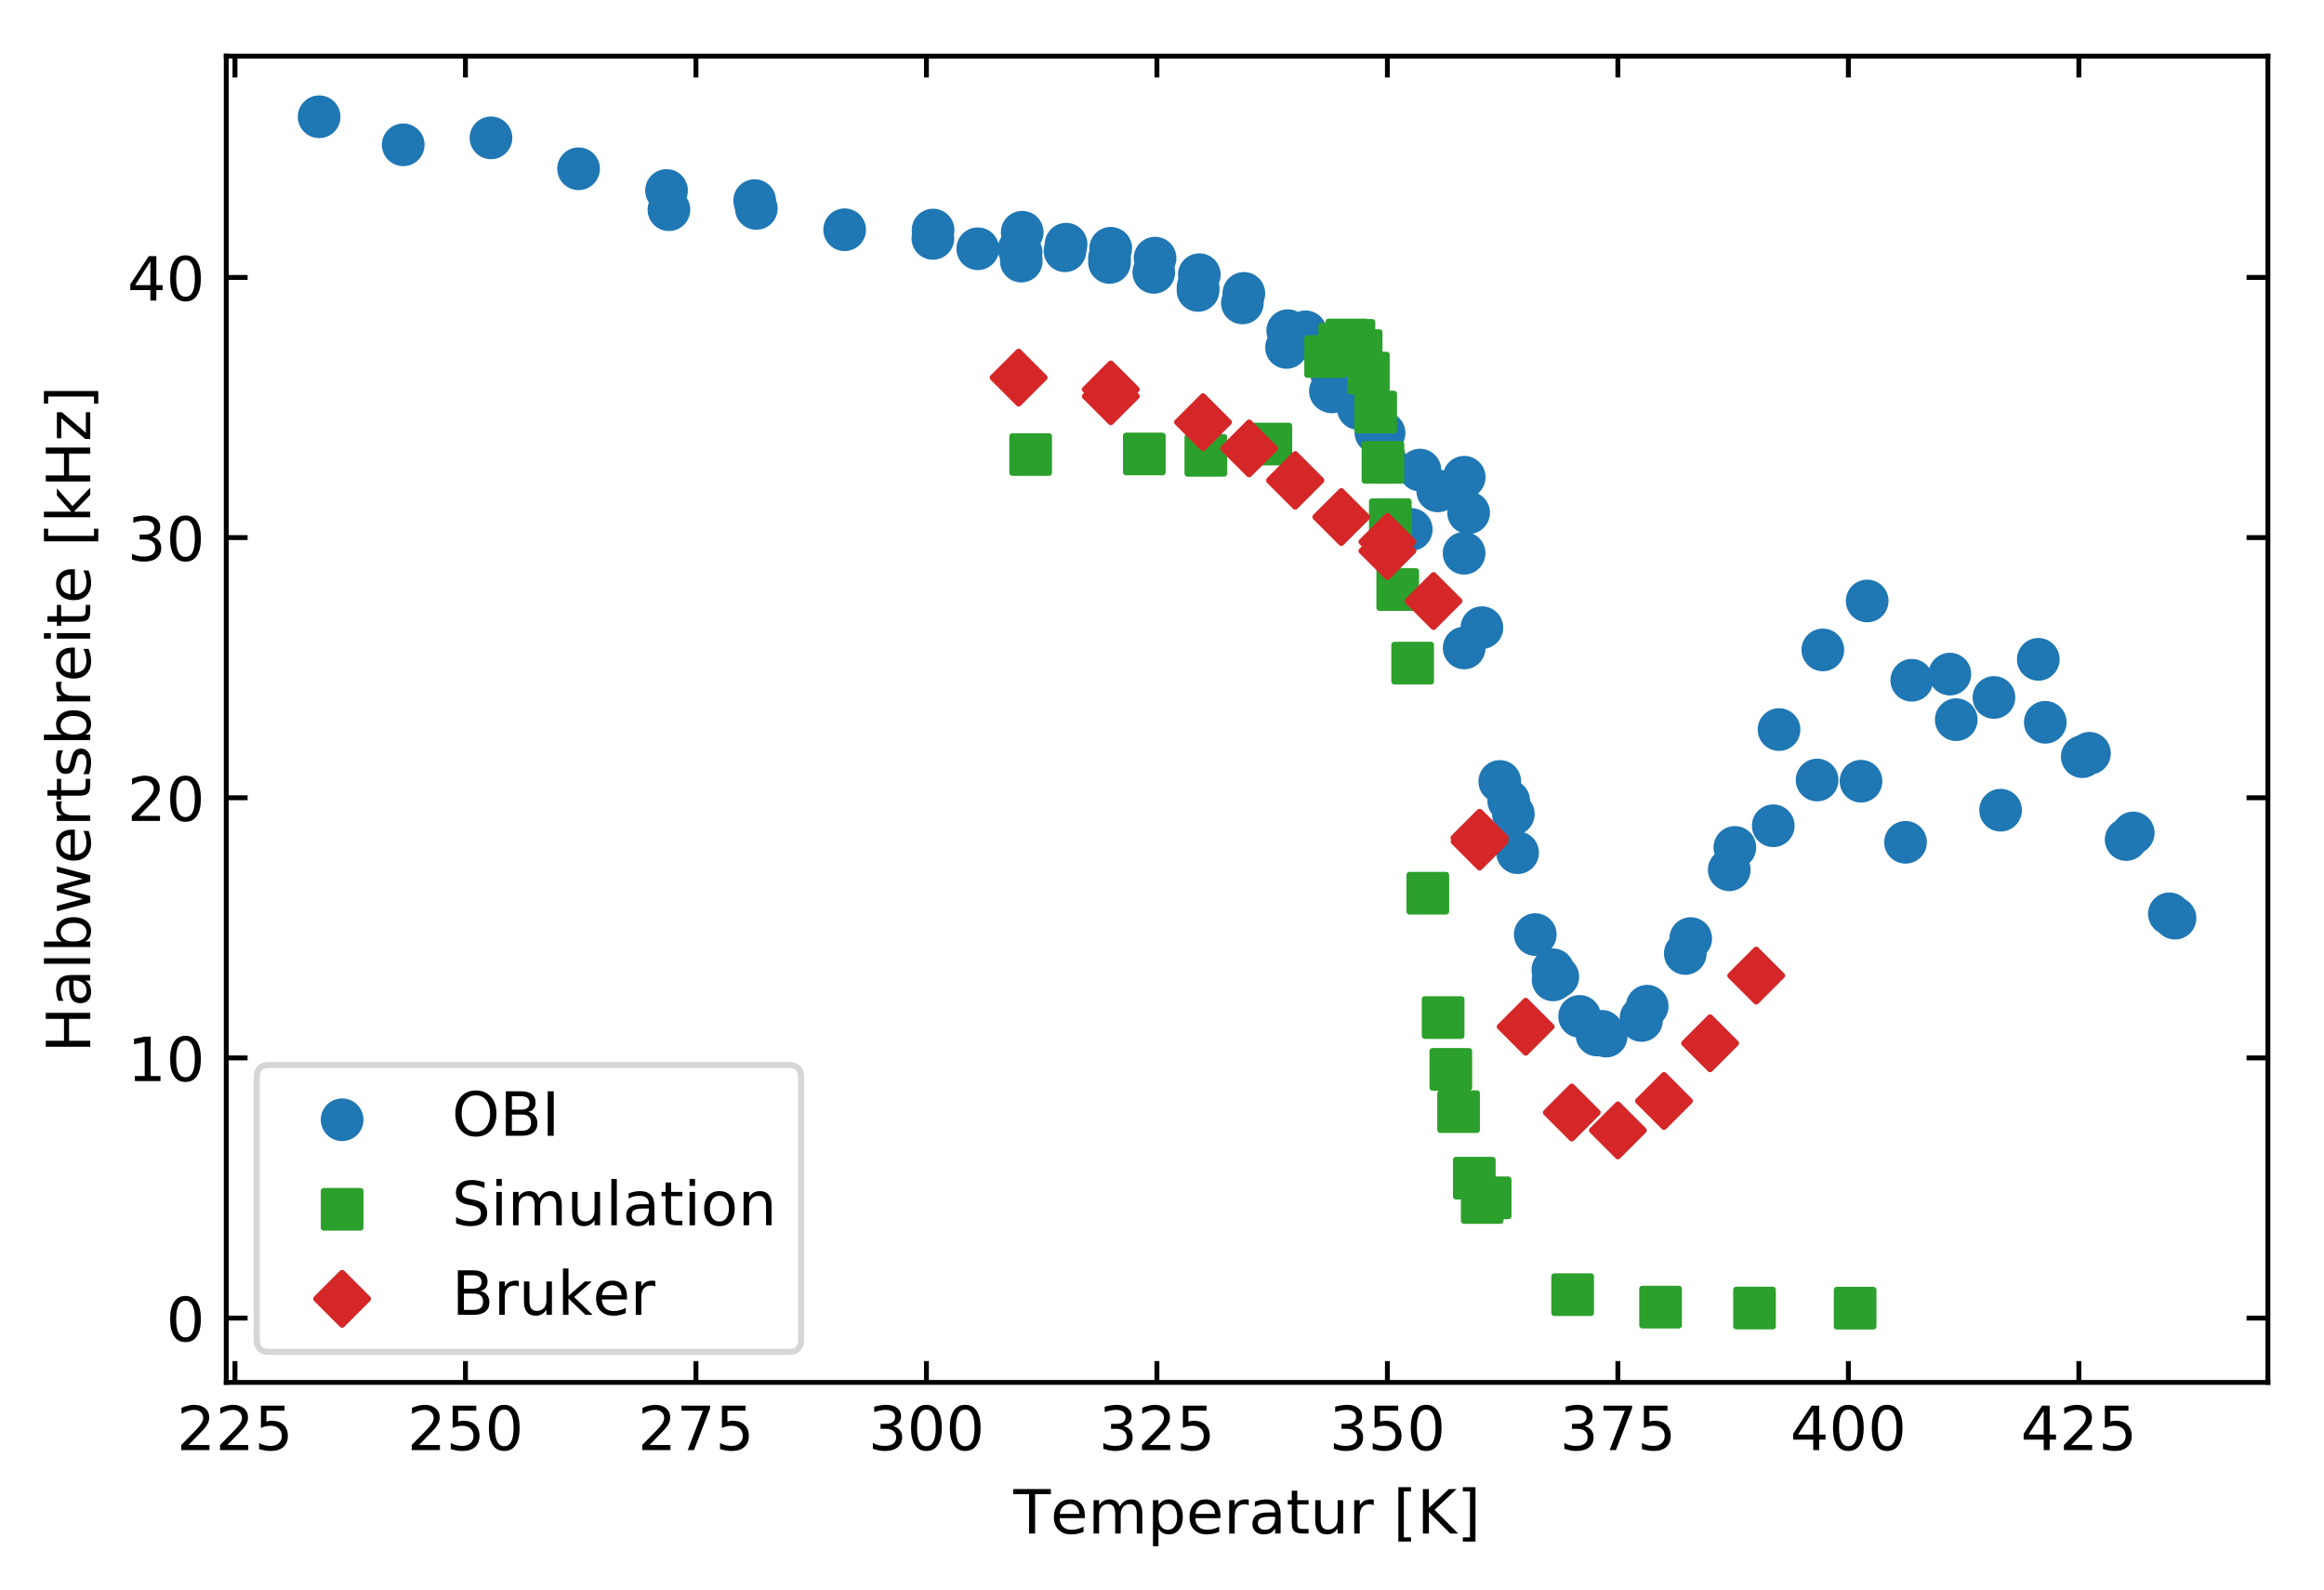 <?xml version="1.0" encoding="utf-8" standalone="no"?>
<!DOCTYPE svg PUBLIC "-//W3C//DTD SVG 1.1//EN"
  "http://www.w3.org/Graphics/SVG/1.1/DTD/svg11.dtd">
<!-- Created with matplotlib (http://matplotlib.org/) -->
<svg height="260.696pt" version="1.1" viewBox="0 0 381.103 260.696" width="381.103pt" xmlns="http://www.w3.org/2000/svg" xmlns:xlink="http://www.w3.org/1999/xlink">
 <defs>
  <style type="text/css">
*{stroke-linecap:butt;stroke-linejoin:round;}
  </style>
 </defs>
 <g id="figure_1">
  <g id="patch_1">
   <path d="M 0 260.696 
L 381.103 260.696 
L 381.103 0 
L 0 0 
z
" style="fill:#ffffff;"/>
  </g>
  <g id="axes_1">
   <g id="patch_2">
    <path d="M 37.103 226.64 
L 371.903 226.64 
L 371.903 9.2 
L 37.103 9.2 
z
" style="fill:#ffffff;"/>
   </g>
   <g id="PathCollection_1">
    <defs>
     <path d="M 0 3 
C 0.796 3 1.559 2.684 2.121 2.121 
C 2.684 1.559 3 0.796 3 0 
C 3 -0.796 2.684 -1.559 2.121 -2.121 
C 1.559 -2.684 0.796 -3 0 -3 
C -0.796 -3 -1.559 -2.684 -2.121 -2.121 
C -2.684 -1.559 -3 -0.796 -3 0 
C -3 0.796 -2.684 1.559 -2.121 2.121 
C -1.559 2.684 -0.796 3 0 3 
z
" id="mdda96f1c64" style="stroke:#1f77b4;"/>
    </defs>
    <g clip-path="url(#p648e0e9552)">
     <use style="fill:#1f77b4;stroke:#1f77b4;" x="123.755" xlink:href="#mdda96f1c64" y="32.885"/>
     <use style="fill:#1f77b4;stroke:#1f77b4;" x="94.878" xlink:href="#mdda96f1c64" y="27.668"/>
     <use style="fill:#1f77b4;stroke:#1f77b4;" x="80.516" xlink:href="#mdda96f1c64" y="22.603"/>
     <use style="fill:#1f77b4;stroke:#1f77b4;" x="66.123" xlink:href="#mdda96f1c64" y="23.742"/>
     <use style="fill:#1f77b4;stroke:#1f77b4;" x="52.335" xlink:href="#mdda96f1c64" y="19.142"/>
     <use style="fill:#1f77b4;stroke:#1f77b4;" x="109.302" xlink:href="#mdda96f1c64" y="31.229"/>
     <use style="fill:#1f77b4;stroke:#1f77b4;" x="153.009" xlink:href="#mdda96f1c64" y="37.715"/>
     <use style="fill:#1f77b4;stroke:#1f77b4;" x="167.115" xlink:href="#mdda96f1c64" y="40.824"/>
     <use style="fill:#1f77b4;stroke:#1f77b4;" x="356.671" xlink:href="#mdda96f1c64" y="150.531"/>
     <use style="fill:#1f77b4;stroke:#1f77b4;" x="284.495" xlink:href="#mdda96f1c64" y="138.934"/>
     <use style="fill:#1f77b4;stroke:#1f77b4;" x="349.823" xlink:href="#mdda96f1c64" y="136.559"/>
     <use style="fill:#1f77b4;stroke:#1f77b4;" x="255.453" xlink:href="#mdda96f1c64" y="160.138"/>
     <use style="fill:#1f77b4;stroke:#1f77b4;" x="240.833" xlink:href="#mdda96f1c64" y="84.062"/>
     <use style="fill:#1f77b4;stroke:#1f77b4;" x="277.254" xlink:href="#mdda96f1c64" y="153.878"/>
     <use style="fill:#1f77b4;stroke:#1f77b4;" x="248.166" xlink:href="#mdda96f1c64" y="133.453"/>
     <use style="fill:#1f77b4;stroke:#1f77b4;" x="291.737" xlink:href="#mdda96f1c64" y="119.612"/>
     <use style="fill:#1f77b4;stroke:#1f77b4;" x="342.641" xlink:href="#mdda96f1c64" y="123.5"/>
     <use style="fill:#1f77b4;stroke:#1f77b4;" x="313.508" xlink:href="#mdda96f1c64" y="111.528"/>
     <use style="fill:#1f77b4;stroke:#1f77b4;" x="298.919" xlink:href="#mdda96f1c64" y="106.551"/>
     <use style="fill:#1f77b4;stroke:#1f77b4;" x="262.694" xlink:href="#mdda96f1c64" y="169.078"/>
     <use style="fill:#1f77b4;stroke:#1f77b4;" x="328.067" xlink:href="#mdda96f1c64" y="132.829"/>
     <use style="fill:#1f77b4;stroke:#1f77b4;" x="270.118" xlink:href="#mdda96f1c64" y="164.965"/>
     <use style="fill:#1f77b4;stroke:#1f77b4;" x="335.4" xlink:href="#mdda96f1c64" y="118.42"/>
     <use style="fill:#1f77b4;stroke:#1f77b4;" x="320.795" xlink:href="#mdda96f1c64" y="117.993"/>
     <use style="fill:#1f77b4;stroke:#1f77b4;" x="306.191" xlink:href="#mdda96f1c64" y="98.527"/>
     <use style="fill:#1f77b4;stroke:#1f77b4;" x="269.105" xlink:href="#mdda96f1c64" y="166.875"/>
     <use style="fill:#1f77b4;stroke:#1f77b4;" x="247.41" xlink:href="#mdda96f1c64" y="131.293"/>
     <use style="fill:#1f77b4;stroke:#1f77b4;" x="297.981" xlink:href="#mdda96f1c64" y="127.883"/>
     <use style="fill:#1f77b4;stroke:#1f77b4;" x="355.749" xlink:href="#mdda96f1c64" y="149.816"/>
     <use style="fill:#1f77b4;stroke:#1f77b4;" x="348.659" xlink:href="#mdda96f1c64" y="137.644"/>
     <use style="fill:#1f77b4;stroke:#1f77b4;" x="319.752" xlink:href="#mdda96f1c64" y="110.516"/>
     <use style="fill:#1f77b4;stroke:#1f77b4;" x="312.48" xlink:href="#mdda96f1c64" y="138.093"/>
     <use style="fill:#1f77b4;stroke:#1f77b4;" x="240.107" xlink:href="#mdda96f1c64" y="106.228"/>
     <use style="fill:#1f77b4;stroke:#1f77b4;" x="283.573" xlink:href="#mdda96f1c64" y="142.6"/>
     <use style="fill:#1f77b4;stroke:#1f77b4;" x="334.251" xlink:href="#mdda96f1c64" y="108.096"/>
     <use style="fill:#1f77b4;stroke:#1f77b4;" x="326.979" xlink:href="#mdda96f1c64" y="114.345"/>
     <use style="fill:#1f77b4;stroke:#1f77b4;" x="254.651" xlink:href="#mdda96f1c64" y="158.986"/>
     <use style="fill:#1f77b4;stroke:#1f77b4;" x="305.178" xlink:href="#mdda96f1c64" y="128.078"/>
     <use style="fill:#1f77b4;stroke:#1f77b4;" x="261.878" xlink:href="#mdda96f1c64" y="169.688"/>
     <use style="fill:#1f77b4;stroke:#1f77b4;" x="276.362" xlink:href="#mdda96f1c64" y="156.318"/>
     <use style="fill:#1f77b4;stroke:#1f77b4;" x="290.785" xlink:href="#mdda96f1c64" y="135.381"/>
     <use style="fill:#1f77b4;stroke:#1f77b4;" x="240.107" xlink:href="#mdda96f1c64" y="78.243"/>
     <use style="fill:#1f77b4;stroke:#1f77b4;" x="341.462" xlink:href="#mdda96f1c64" y="124.055"/>
     <use style="fill:#1f77b4;stroke:#1f77b4;" x="174.825" xlink:href="#mdda96f1c64" y="40.035"/>
     <use style="fill:#1f77b4;stroke:#1f77b4;" x="182.143" xlink:href="#mdda96f1c64" y="40.704"/>
     <use style="fill:#1f77b4;stroke:#1f77b4;" x="167.629" xlink:href="#mdda96f1c64" y="38.074"/>
     <use style="fill:#1f77b4;stroke:#1f77b4;" x="232.85" xlink:href="#mdda96f1c64" y="77.066"/>
     <use style="fill:#1f77b4;stroke:#1f77b4;" x="211.17" xlink:href="#mdda96f1c64" y="54.213"/>
     <use style="fill:#1f77b4;stroke:#1f77b4;" x="196.672" xlink:href="#mdda96f1c64" y="45.034"/>
     <use style="fill:#1f77b4;stroke:#1f77b4;" x="189.415" xlink:href="#mdda96f1c64" y="42.321"/>
     <use style="fill:#1f77b4;stroke:#1f77b4;" x="225.624" xlink:href="#mdda96f1c64" y="70.906"/>
     <use style="fill:#1f77b4;stroke:#1f77b4;" x="218.382" xlink:href="#mdda96f1c64" y="61.352"/>
     <use style="fill:#1f77b4;stroke:#1f77b4;" x="203.974" xlink:href="#mdda96f1c64" y="48.102"/>
     <use style="fill:#1f77b4;stroke:#1f77b4;" x="263.39" xlink:href="#mdda96f1c64" y="169.865"/>
     <use style="fill:#1f77b4;stroke:#1f77b4;" x="259.036" xlink:href="#mdda96f1c64" y="166.633"/>
     <use style="fill:#1f77b4;stroke:#1f77b4;" x="218.412" xlink:href="#mdda96f1c64" y="59.698"/>
     <use style="fill:#1f77b4;stroke:#1f77b4;" x="269.18" xlink:href="#mdda96f1c64" y="167.302"/>
     <use style="fill:#1f77b4;stroke:#1f77b4;" x="240.092" xlink:href="#mdda96f1c64" y="90.702"/>
     <use style="fill:#1f77b4;stroke:#1f77b4;" x="245.943" xlink:href="#mdda96f1c64" y="128.117"/>
     <use style="fill:#1f77b4;stroke:#1f77b4;" x="235.768" xlink:href="#mdda96f1c64" y="80.481"/>
     <use style="fill:#1f77b4;stroke:#1f77b4;" x="214.088" xlink:href="#mdda96f1c64" y="54.399"/>
     <use style="fill:#1f77b4;stroke:#1f77b4;" x="227.09" xlink:href="#mdda96f1c64" y="75.247"/>
     <use style="fill:#1f77b4;stroke:#1f77b4;" x="251.764" xlink:href="#mdda96f1c64" y="153.218"/>
     <use style="fill:#1f77b4;stroke:#1f77b4;" x="243.01" xlink:href="#mdda96f1c64" y="102.9"/>
     <use style="fill:#1f77b4;stroke:#1f77b4;" x="222.751" xlink:href="#mdda96f1c64" y="66.975"/>
     <use style="fill:#1f77b4;stroke:#1f77b4;" x="248.861" xlink:href="#mdda96f1c64" y="139.799"/>
     <use style="fill:#1f77b4;stroke:#1f77b4;" x="222.751" xlink:href="#mdda96f1c64" y="61.537"/>
     <use style="fill:#1f77b4;stroke:#1f77b4;" x="231.429" xlink:href="#mdda96f1c64" y="86.803"/>
     <use style="fill:#1f77b4;stroke:#1f77b4;" x="254.682" xlink:href="#mdda96f1c64" y="160.651"/>
     <use style="fill:#1f77b4;stroke:#1f77b4;" x="218.427" xlink:href="#mdda96f1c64" y="64.253"/>
     <use style="fill:#1f77b4;stroke:#1f77b4;" x="226.969" xlink:href="#mdda96f1c64" y="70.997"/>
     <use style="fill:#1f77b4;stroke:#1f77b4;" x="152.979" xlink:href="#mdda96f1c64" y="39.085"/>
     <use style="fill:#1f77b4;stroke:#1f77b4;" x="196.46" xlink:href="#mdda96f1c64" y="47.616"/>
     <use style="fill:#1f77b4;stroke:#1f77b4;" x="167.478" xlink:href="#mdda96f1c64" y="42.808"/>
     <use style="fill:#1f77b4;stroke:#1f77b4;" x="138.511" xlink:href="#mdda96f1c64" y="37.667"/>
     <use style="fill:#1f77b4;stroke:#1f77b4;" x="109.695" xlink:href="#mdda96f1c64" y="34.379"/>
     <use style="fill:#1f77b4;stroke:#1f77b4;" x="181.946" xlink:href="#mdda96f1c64" y="42.291"/>
     <use style="fill:#1f77b4;stroke:#1f77b4;" x="124.027" xlink:href="#mdda96f1c64" y="34.172"/>
     <use style="fill:#1f77b4;stroke:#1f77b4;" x="181.946" xlink:href="#mdda96f1c64" y="43.028"/>
     <use style="fill:#1f77b4;stroke:#1f77b4;" x="189.203" xlink:href="#mdda96f1c64" y="44.653"/>
     <use style="fill:#1f77b4;stroke:#1f77b4;" x="174.644" xlink:href="#mdda96f1c64" y="41.115"/>
     <use style="fill:#1f77b4;stroke:#1f77b4;" x="196.46" xlink:href="#mdda96f1c64" y="47.101"/>
     <use style="fill:#1f77b4;stroke:#1f77b4;" x="210.974" xlink:href="#mdda96f1c64" y="56.96"/>
     <use style="fill:#1f77b4;stroke:#1f77b4;" x="218.17" xlink:href="#mdda96f1c64" y="64.134"/>
     <use style="fill:#1f77b4;stroke:#1f77b4;" x="167.448" xlink:href="#mdda96f1c64" y="41.387"/>
     <use style="fill:#1f77b4;stroke:#1f77b4;" x="160.342" xlink:href="#mdda96f1c64" y="40.782"/>
     <use style="fill:#1f77b4;stroke:#1f77b4;" x="203.732" xlink:href="#mdda96f1c64" y="49.668"/>
    </g>
   </g>
   <g id="PathCollection_2">
    <defs>
     <path d="M -3 3 
L 3 3 
L 3 -3 
L -3 -3 
z
" id="m69441834c9" style="stroke:#2ca02c;"/>
    </defs>
    <g clip-path="url(#p648e0e9552)">
     <use style="fill:#2ca02c;stroke:#2ca02c;" x="304.214" xlink:href="#m69441834c9" y="214.467"/>
     <use style="fill:#2ca02c;stroke:#2ca02c;" x="287.716" xlink:href="#m69441834c9" y="214.453"/>
     <use style="fill:#2ca02c;stroke:#2ca02c;" x="272.31" xlink:href="#m69441834c9" y="214.295"/>
     <use style="fill:#2ca02c;stroke:#2ca02c;" x="257.891" xlink:href="#m69441834c9" y="212.253"/>
     <use style="fill:#2ca02c;stroke:#2ca02c;" x="244.367" xlink:href="#m69441834c9" y="196.381"/>
     <use style="fill:#2ca02c;stroke:#2ca02c;" x="243.061" xlink:href="#m69441834c9" y="197.139"/>
     <use style="fill:#2ca02c;stroke:#2ca02c;" x="241.763" xlink:href="#m69441834c9" y="193.159"/>
     <use style="fill:#2ca02c;stroke:#2ca02c;" x="239.19" xlink:href="#m69441834c9" y="182.249"/>
     <use style="fill:#2ca02c;stroke:#2ca02c;" x="237.915" xlink:href="#m69441834c9" y="175.324"/>
     <use style="fill:#2ca02c;stroke:#2ca02c;" x="236.649" xlink:href="#m69441834c9" y="166.825"/>
     <use style="fill:#2ca02c;stroke:#2ca02c;" x="234.138" xlink:href="#m69441834c9" y="146.442"/>
     <use style="fill:#2ca02c;stroke:#2ca02c;" x="231.658" xlink:href="#m69441834c9" y="108.72"/>
     <use style="fill:#2ca02c;stroke:#2ca02c;" x="229.207" xlink:href="#m69441834c9" y="96.649"/>
     <use style="fill:#2ca02c;stroke:#2ca02c;" x="227.993" xlink:href="#m69441834c9" y="85.207"/>
     <use style="fill:#2ca02c;stroke:#2ca02c;" x="226.786" xlink:href="#m69441834c9" y="75.806"/>
     <use style="fill:#2ca02c;stroke:#2ca02c;" x="225.586" xlink:href="#m69441834c9" y="67.553"/>
     <use style="fill:#2ca02c;stroke:#2ca02c;" x="224.393" xlink:href="#m69441834c9" y="61.168"/>
     <use style="fill:#2ca02c;stroke:#2ca02c;" x="223.207" xlink:href="#m69441834c9" y="57.479"/>
     <use style="fill:#2ca02c;stroke:#2ca02c;" x="222.028" xlink:href="#m69441834c9" y="55.807"/>
     <use style="fill:#2ca02c;stroke:#2ca02c;" x="220.856" xlink:href="#m69441834c9" y="55.734"/>
     <use style="fill:#2ca02c;stroke:#2ca02c;" x="219.691" xlink:href="#m69441834c9" y="56.425"/>
     <use style="fill:#2ca02c;stroke:#2ca02c;" x="217.381" xlink:href="#m69441834c9" y="58.454"/>
     <use style="fill:#2ca02c;stroke:#2ca02c;" x="208.404" xlink:href="#m69441834c9" y="72.8"/>
     <use style="fill:#2ca02c;stroke:#2ca02c;" x="197.741" xlink:href="#m69441834c9" y="74.655"/>
     <use style="fill:#2ca02c;stroke:#2ca02c;" x="187.65" xlink:href="#m69441834c9" y="74.43"/>
     <use style="fill:#2ca02c;stroke:#2ca02c;" x="169.013" xlink:href="#m69441834c9" y="74.523"/>
    </g>
   </g>
   <g id="PathCollection_3">
    <defs>
     <path d="M -0 4.243 
L 4.243 0 
L 0 -4.243 
L -4.243 -0 
z
" id="m8e654743e0" style="stroke:#d62728;"/>
    </defs>
    <g clip-path="url(#p648e0e9552)">
     <use style="fill:#d62728;stroke:#d62728;" x="257.751" xlink:href="#m8e654743e0" y="182.395"/>
     <use style="fill:#d62728;stroke:#d62728;" x="272.869" xlink:href="#m8e654743e0" y="180.501"/>
     <use style="fill:#d62728;stroke:#d62728;" x="287.988" xlink:href="#m8e654743e0" y="159.946"/>
     <use style="fill:#d62728;stroke:#d62728;" x="265.31" xlink:href="#m8e654743e0" y="185.323"/>
     <use style="fill:#d62728;stroke:#d62728;" x="280.429" xlink:href="#m8e654743e0" y="171.039"/>
     <use style="fill:#d62728;stroke:#d62728;" x="250.191" xlink:href="#m8e654743e0" y="168.325"/>
     <use style="fill:#d62728;stroke:#d62728;" x="182.158" xlink:href="#m8e654743e0" y="63.842"/>
     <use style="fill:#d62728;stroke:#d62728;" x="235.073" xlink:href="#m8e654743e0" y="98.538"/>
     <use style="fill:#d62728;stroke:#d62728;" x="219.954" xlink:href="#m8e654743e0" y="84.767"/>
     <use style="fill:#d62728;stroke:#d62728;" x="212.395" xlink:href="#m8e654743e0" y="78.812"/>
     <use style="fill:#d62728;stroke:#d62728;" x="197.276" xlink:href="#m8e654743e0" y="69.218"/>
     <use style="fill:#d62728;stroke:#d62728;" x="204.836" xlink:href="#m8e654743e0" y="73.516"/>
     <use style="fill:#d62728;stroke:#d62728;" x="182.158" xlink:href="#m8e654743e0" y="64.97"/>
     <use style="fill:#d62728;stroke:#d62728;" x="227.514" xlink:href="#m8e654743e0" y="90.328"/>
     <use style="fill:#d62728;stroke:#d62728;" x="167.039" xlink:href="#m8e654743e0" y="61.906"/>
     <use style="fill:#d62728;stroke:#d62728;" x="212.395" xlink:href="#m8e654743e0" y="78.706"/>
     <use style="fill:#d62728;stroke:#d62728;" x="227.514" xlink:href="#m8e654743e0" y="88.831"/>
     <use style="fill:#d62728;stroke:#d62728;" x="242.632" xlink:href="#m8e654743e0" y="137.982"/>
     <use style="fill:#d62728;stroke:#d62728;" x="242.632" xlink:href="#m8e654743e0" y="137.367"/>
     <use style="fill:#d62728;stroke:#d62728;" x="242.632" xlink:href="#m8e654743e0" y="137.355"/>
    </g>
   </g>
   <g id="matplotlib.axis_1">
    <g id="xtick_1">
     <g id="line2d_1">
      <defs>
       <path d="M 0 0 
L 0 -3.5 
" id="mb398235f33" style="stroke:#000000;stroke-width:0.8;"/>
      </defs>
      <g>
       <use style="stroke:#000000;stroke-width:0.8;" x="38.532" xlink:href="#mb398235f33" y="226.64"/>
      </g>
     </g>
     <g id="line2d_2">
      <defs>
       <path d="M 0 0 
L 0 3.5 
" id="med365dbb1d" style="stroke:#000000;stroke-width:0.8;"/>
      </defs>
      <g>
       <use style="stroke:#000000;stroke-width:0.8;" x="38.532" xlink:href="#med365dbb1d" y="9.2"/>
      </g>
     </g>
     <g id="text_1">
      <!-- 225 -->
      <defs>
       <path d="M 19.188 8.297 
L 53.609 8.297 
L 53.609 0 
L 7.328 0 
L 7.328 8.297 
Q 12.938 14.109 22.625 23.891 
Q 32.328 33.688 34.812 36.531 
Q 39.547 41.844 41.422 45.531 
Q 43.312 49.219 43.312 52.781 
Q 43.312 58.594 39.234 62.25 
Q 35.156 65.922 28.609 65.922 
Q 23.969 65.922 18.812 64.312 
Q 13.672 62.703 7.812 59.422 
L 7.812 69.391 
Q 13.766 71.781 18.938 73 
Q 24.125 74.219 28.422 74.219 
Q 39.75 74.219 46.484 68.547 
Q 53.219 62.891 53.219 53.422 
Q 53.219 48.922 51.531 44.891 
Q 49.859 40.875 45.406 35.406 
Q 44.188 33.984 37.641 27.219 
Q 31.109 20.453 19.188 8.297 
z
" id="DejaVuSans-32"/>
       <path d="M 10.797 72.906 
L 49.516 72.906 
L 49.516 64.594 
L 19.828 64.594 
L 19.828 46.734 
Q 21.969 47.469 24.109 47.828 
Q 26.266 48.188 28.422 48.188 
Q 40.625 48.188 47.75 41.5 
Q 54.891 34.812 54.891 23.391 
Q 54.891 11.625 47.562 5.094 
Q 40.234 -1.422 26.906 -1.422 
Q 22.312 -1.422 17.547 -0.641 
Q 12.797 0.141 7.719 1.703 
L 7.719 11.625 
Q 12.109 9.234 16.797 8.062 
Q 21.484 6.891 26.703 6.891 
Q 35.156 6.891 40.078 11.328 
Q 45.016 15.766 45.016 23.391 
Q 45.016 31 40.078 35.438 
Q 35.156 39.891 26.703 39.891 
Q 22.75 39.891 18.812 39.016 
Q 14.891 38.141 10.797 36.281 
z
" id="DejaVuSans-35"/>
      </defs>
      <g transform="translate(28.988 237.738)scale(0.1 -0.1)">
       <use xlink:href="#DejaVuSans-32"/>
       <use x="63.623" xlink:href="#DejaVuSans-32"/>
       <use x="127.246" xlink:href="#DejaVuSans-35"/>
      </g>
     </g>
    </g>
    <g id="xtick_2">
     <g id="line2d_3">
      <g>
       <use style="stroke:#000000;stroke-width:0.8;" x="76.328" xlink:href="#mb398235f33" y="226.64"/>
      </g>
     </g>
     <g id="line2d_4">
      <g>
       <use style="stroke:#000000;stroke-width:0.8;" x="76.328" xlink:href="#med365dbb1d" y="9.2"/>
      </g>
     </g>
     <g id="text_2">
      <!-- 250 -->
      <defs>
       <path d="M 31.781 66.406 
Q 24.172 66.406 20.328 58.906 
Q 16.5 51.422 16.5 36.375 
Q 16.5 21.391 20.328 13.891 
Q 24.172 6.391 31.781 6.391 
Q 39.453 6.391 43.281 13.891 
Q 47.125 21.391 47.125 36.375 
Q 47.125 51.422 43.281 58.906 
Q 39.453 66.406 31.781 66.406 
z
M 31.781 74.219 
Q 44.047 74.219 50.516 64.516 
Q 56.984 54.828 56.984 36.375 
Q 56.984 17.969 50.516 8.266 
Q 44.047 -1.422 31.781 -1.422 
Q 19.531 -1.422 13.062 8.266 
Q 6.594 17.969 6.594 36.375 
Q 6.594 54.828 13.062 64.516 
Q 19.531 74.219 31.781 74.219 
z
" id="DejaVuSans-30"/>
      </defs>
      <g transform="translate(66.784 237.738)scale(0.1 -0.1)">
       <use xlink:href="#DejaVuSans-32"/>
       <use x="63.623" xlink:href="#DejaVuSans-35"/>
       <use x="127.246" xlink:href="#DejaVuSans-30"/>
      </g>
     </g>
    </g>
    <g id="xtick_3">
     <g id="line2d_5">
      <g>
       <use style="stroke:#000000;stroke-width:0.8;" x="114.124" xlink:href="#mb398235f33" y="226.64"/>
      </g>
     </g>
     <g id="line2d_6">
      <g>
       <use style="stroke:#000000;stroke-width:0.8;" x="114.124" xlink:href="#med365dbb1d" y="9.2"/>
      </g>
     </g>
     <g id="text_3">
      <!-- 275 -->
      <defs>
       <path d="M 8.203 72.906 
L 55.078 72.906 
L 55.078 68.703 
L 28.609 0 
L 18.312 0 
L 43.219 64.594 
L 8.203 64.594 
z
" id="DejaVuSans-37"/>
      </defs>
      <g transform="translate(104.581 237.738)scale(0.1 -0.1)">
       <use xlink:href="#DejaVuSans-32"/>
       <use x="63.623" xlink:href="#DejaVuSans-37"/>
       <use x="127.246" xlink:href="#DejaVuSans-35"/>
      </g>
     </g>
    </g>
    <g id="xtick_4">
     <g id="line2d_7">
      <g>
       <use style="stroke:#000000;stroke-width:0.8;" x="151.921" xlink:href="#mb398235f33" y="226.64"/>
      </g>
     </g>
     <g id="line2d_8">
      <g>
       <use style="stroke:#000000;stroke-width:0.8;" x="151.921" xlink:href="#med365dbb1d" y="9.2"/>
      </g>
     </g>
     <g id="text_4">
      <!-- 300 -->
      <defs>
       <path d="M 40.578 39.312 
Q 47.656 37.797 51.625 33 
Q 55.609 28.219 55.609 21.188 
Q 55.609 10.406 48.188 4.484 
Q 40.766 -1.422 27.094 -1.422 
Q 22.516 -1.422 17.656 -0.516 
Q 12.797 0.391 7.625 2.203 
L 7.625 11.719 
Q 11.719 9.328 16.594 8.109 
Q 21.484 6.891 26.812 6.891 
Q 36.078 6.891 40.938 10.547 
Q 45.797 14.203 45.797 21.188 
Q 45.797 27.641 41.281 31.266 
Q 36.766 34.906 28.719 34.906 
L 20.219 34.906 
L 20.219 43.016 
L 29.109 43.016 
Q 36.375 43.016 40.234 45.922 
Q 44.094 48.828 44.094 54.297 
Q 44.094 59.906 40.109 62.906 
Q 36.141 65.922 28.719 65.922 
Q 24.656 65.922 20.016 65.031 
Q 15.375 64.156 9.812 62.312 
L 9.812 71.094 
Q 15.438 72.656 20.344 73.438 
Q 25.25 74.219 29.594 74.219 
Q 40.828 74.219 47.359 69.109 
Q 53.906 64.016 53.906 55.328 
Q 53.906 49.266 50.438 45.094 
Q 46.969 40.922 40.578 39.312 
z
" id="DejaVuSans-33"/>
      </defs>
      <g transform="translate(142.377 237.738)scale(0.1 -0.1)">
       <use xlink:href="#DejaVuSans-33"/>
       <use x="63.623" xlink:href="#DejaVuSans-30"/>
       <use x="127.246" xlink:href="#DejaVuSans-30"/>
      </g>
     </g>
    </g>
    <g id="xtick_5">
     <g id="line2d_9">
      <g>
       <use style="stroke:#000000;stroke-width:0.8;" x="189.717" xlink:href="#mb398235f33" y="226.64"/>
      </g>
     </g>
     <g id="line2d_10">
      <g>
       <use style="stroke:#000000;stroke-width:0.8;" x="189.717" xlink:href="#med365dbb1d" y="9.2"/>
      </g>
     </g>
     <g id="text_5">
      <!-- 325 -->
      <g transform="translate(180.173 237.738)scale(0.1 -0.1)">
       <use xlink:href="#DejaVuSans-33"/>
       <use x="63.623" xlink:href="#DejaVuSans-32"/>
       <use x="127.246" xlink:href="#DejaVuSans-35"/>
      </g>
     </g>
    </g>
    <g id="xtick_6">
     <g id="line2d_11">
      <g>
       <use style="stroke:#000000;stroke-width:0.8;" x="227.514" xlink:href="#mb398235f33" y="226.64"/>
      </g>
     </g>
     <g id="line2d_12">
      <g>
       <use style="stroke:#000000;stroke-width:0.8;" x="227.514" xlink:href="#med365dbb1d" y="9.2"/>
      </g>
     </g>
     <g id="text_6">
      <!-- 350 -->
      <g transform="translate(217.97 237.738)scale(0.1 -0.1)">
       <use xlink:href="#DejaVuSans-33"/>
       <use x="63.623" xlink:href="#DejaVuSans-35"/>
       <use x="127.246" xlink:href="#DejaVuSans-30"/>
      </g>
     </g>
    </g>
    <g id="xtick_7">
     <g id="line2d_13">
      <g>
       <use style="stroke:#000000;stroke-width:0.8;" x="265.31" xlink:href="#mb398235f33" y="226.64"/>
      </g>
     </g>
     <g id="line2d_14">
      <g>
       <use style="stroke:#000000;stroke-width:0.8;" x="265.31" xlink:href="#med365dbb1d" y="9.2"/>
      </g>
     </g>
     <g id="text_7">
      <!-- 375 -->
      <g transform="translate(255.766 237.738)scale(0.1 -0.1)">
       <use xlink:href="#DejaVuSans-33"/>
       <use x="63.623" xlink:href="#DejaVuSans-37"/>
       <use x="127.246" xlink:href="#DejaVuSans-35"/>
      </g>
     </g>
    </g>
    <g id="xtick_8">
     <g id="line2d_15">
      <g>
       <use style="stroke:#000000;stroke-width:0.8;" x="303.106" xlink:href="#mb398235f33" y="226.64"/>
      </g>
     </g>
     <g id="line2d_16">
      <g>
       <use style="stroke:#000000;stroke-width:0.8;" x="303.106" xlink:href="#med365dbb1d" y="9.2"/>
      </g>
     </g>
     <g id="text_8">
      <!-- 400 -->
      <defs>
       <path d="M 37.797 64.312 
L 12.891 25.391 
L 37.797 25.391 
z
M 35.203 72.906 
L 47.609 72.906 
L 47.609 25.391 
L 58.016 25.391 
L 58.016 17.188 
L 47.609 17.188 
L 47.609 0 
L 37.797 0 
L 37.797 17.188 
L 4.891 17.188 
L 4.891 26.703 
z
" id="DejaVuSans-34"/>
      </defs>
      <g transform="translate(293.563 237.738)scale(0.1 -0.1)">
       <use xlink:href="#DejaVuSans-34"/>
       <use x="63.623" xlink:href="#DejaVuSans-30"/>
       <use x="127.246" xlink:href="#DejaVuSans-30"/>
      </g>
     </g>
    </g>
    <g id="xtick_9">
     <g id="line2d_17">
      <g>
       <use style="stroke:#000000;stroke-width:0.8;" x="340.903" xlink:href="#mb398235f33" y="226.64"/>
      </g>
     </g>
     <g id="line2d_18">
      <g>
       <use style="stroke:#000000;stroke-width:0.8;" x="340.903" xlink:href="#med365dbb1d" y="9.2"/>
      </g>
     </g>
     <g id="text_9">
      <!-- 425 -->
      <g transform="translate(331.359 237.738)scale(0.1 -0.1)">
       <use xlink:href="#DejaVuSans-34"/>
       <use x="63.623" xlink:href="#DejaVuSans-32"/>
       <use x="127.246" xlink:href="#DejaVuSans-35"/>
      </g>
     </g>
    </g>
    <g id="text_10">
     <!-- Temperatur [K] -->
     <defs>
      <path d="M -0.297 72.906 
L 61.375 72.906 
L 61.375 64.594 
L 35.5 64.594 
L 35.5 0 
L 25.594 0 
L 25.594 64.594 
L -0.297 64.594 
z
" id="DejaVuSans-54"/>
      <path d="M 56.203 29.594 
L 56.203 25.203 
L 14.891 25.203 
Q 15.484 15.922 20.484 11.062 
Q 25.484 6.203 34.422 6.203 
Q 39.594 6.203 44.453 7.469 
Q 49.312 8.734 54.109 11.281 
L 54.109 2.781 
Q 49.266 0.734 44.188 -0.344 
Q 39.109 -1.422 33.891 -1.422 
Q 20.797 -1.422 13.156 6.188 
Q 5.516 13.812 5.516 26.812 
Q 5.516 40.234 12.766 48.109 
Q 20.016 56 32.328 56 
Q 43.359 56 49.781 48.891 
Q 56.203 41.797 56.203 29.594 
z
M 47.219 32.234 
Q 47.125 39.594 43.094 43.984 
Q 39.062 48.391 32.422 48.391 
Q 24.906 48.391 20.391 44.141 
Q 15.875 39.891 15.188 32.172 
z
" id="DejaVuSans-65"/>
      <path d="M 52 44.188 
Q 55.375 50.25 60.062 53.125 
Q 64.75 56 71.094 56 
Q 79.641 56 84.281 50.016 
Q 88.922 44.047 88.922 33.016 
L 88.922 0 
L 79.891 0 
L 79.891 32.719 
Q 79.891 40.578 77.094 44.375 
Q 74.312 48.188 68.609 48.188 
Q 61.625 48.188 57.562 43.547 
Q 53.516 38.922 53.516 30.906 
L 53.516 0 
L 44.484 0 
L 44.484 32.719 
Q 44.484 40.625 41.703 44.406 
Q 38.922 48.188 33.109 48.188 
Q 26.219 48.188 22.156 43.531 
Q 18.109 38.875 18.109 30.906 
L 18.109 0 
L 9.078 0 
L 9.078 54.688 
L 18.109 54.688 
L 18.109 46.188 
Q 21.188 51.219 25.484 53.609 
Q 29.781 56 35.688 56 
Q 41.656 56 45.828 52.969 
Q 50 49.953 52 44.188 
z
" id="DejaVuSans-6d"/>
      <path d="M 18.109 8.203 
L 18.109 -20.797 
L 9.078 -20.797 
L 9.078 54.688 
L 18.109 54.688 
L 18.109 46.391 
Q 20.953 51.266 25.266 53.625 
Q 29.594 56 35.594 56 
Q 45.562 56 51.781 48.094 
Q 58.016 40.188 58.016 27.297 
Q 58.016 14.406 51.781 6.484 
Q 45.562 -1.422 35.594 -1.422 
Q 29.594 -1.422 25.266 0.953 
Q 20.953 3.328 18.109 8.203 
z
M 48.688 27.297 
Q 48.688 37.203 44.609 42.844 
Q 40.531 48.484 33.406 48.484 
Q 26.266 48.484 22.188 42.844 
Q 18.109 37.203 18.109 27.297 
Q 18.109 17.391 22.188 11.75 
Q 26.266 6.109 33.406 6.109 
Q 40.531 6.109 44.609 11.75 
Q 48.688 17.391 48.688 27.297 
z
" id="DejaVuSans-70"/>
      <path d="M 41.109 46.297 
Q 39.594 47.172 37.812 47.578 
Q 36.031 48 33.891 48 
Q 26.266 48 22.188 43.047 
Q 18.109 38.094 18.109 28.812 
L 18.109 0 
L 9.078 0 
L 9.078 54.688 
L 18.109 54.688 
L 18.109 46.188 
Q 20.953 51.172 25.484 53.578 
Q 30.031 56 36.531 56 
Q 37.453 56 38.578 55.875 
Q 39.703 55.766 41.062 55.516 
z
" id="DejaVuSans-72"/>
      <path d="M 34.281 27.484 
Q 23.391 27.484 19.188 25 
Q 14.984 22.516 14.984 16.5 
Q 14.984 11.719 18.141 8.906 
Q 21.297 6.109 26.703 6.109 
Q 34.188 6.109 38.703 11.406 
Q 43.219 16.703 43.219 25.484 
L 43.219 27.484 
z
M 52.203 31.203 
L 52.203 0 
L 43.219 0 
L 43.219 8.297 
Q 40.141 3.328 35.547 0.953 
Q 30.953 -1.422 24.312 -1.422 
Q 15.922 -1.422 10.953 3.297 
Q 6 8.016 6 15.922 
Q 6 25.141 12.172 29.828 
Q 18.359 34.516 30.609 34.516 
L 43.219 34.516 
L 43.219 35.406 
Q 43.219 41.609 39.141 45 
Q 35.062 48.391 27.688 48.391 
Q 23 48.391 18.547 47.266 
Q 14.109 46.141 10.016 43.891 
L 10.016 52.203 
Q 14.938 54.109 19.578 55.047 
Q 24.219 56 28.609 56 
Q 40.484 56 46.344 49.844 
Q 52.203 43.703 52.203 31.203 
z
" id="DejaVuSans-61"/>
      <path d="M 18.312 70.219 
L 18.312 54.688 
L 36.812 54.688 
L 36.812 47.703 
L 18.312 47.703 
L 18.312 18.016 
Q 18.312 11.328 20.141 9.422 
Q 21.969 7.516 27.594 7.516 
L 36.812 7.516 
L 36.812 0 
L 27.594 0 
Q 17.188 0 13.234 3.875 
Q 9.281 7.766 9.281 18.016 
L 9.281 47.703 
L 2.688 47.703 
L 2.688 54.688 
L 9.281 54.688 
L 9.281 70.219 
z
" id="DejaVuSans-74"/>
      <path d="M 8.5 21.578 
L 8.5 54.688 
L 17.484 54.688 
L 17.484 21.922 
Q 17.484 14.156 20.5 10.266 
Q 23.531 6.391 29.594 6.391 
Q 36.859 6.391 41.078 11.031 
Q 45.312 15.672 45.312 23.688 
L 45.312 54.688 
L 54.297 54.688 
L 54.297 0 
L 45.312 0 
L 45.312 8.406 
Q 42.047 3.422 37.719 1 
Q 33.406 -1.422 27.688 -1.422 
Q 18.266 -1.422 13.375 4.438 
Q 8.5 10.297 8.5 21.578 
z
M 31.109 56 
z
" id="DejaVuSans-75"/>
      <path id="DejaVuSans-20"/>
      <path d="M 8.594 75.984 
L 29.297 75.984 
L 29.297 69 
L 17.578 69 
L 17.578 -6.203 
L 29.297 -6.203 
L 29.297 -13.188 
L 8.594 -13.188 
z
" id="DejaVuSans-5b"/>
      <path d="M 9.812 72.906 
L 19.672 72.906 
L 19.672 42.094 
L 52.391 72.906 
L 65.094 72.906 
L 28.906 38.922 
L 67.672 0 
L 54.688 0 
L 19.672 35.109 
L 19.672 0 
L 9.812 0 
z
" id="DejaVuSans-4b"/>
      <path d="M 30.422 75.984 
L 30.422 -13.188 
L 9.719 -13.188 
L 9.719 -6.203 
L 21.391 -6.203 
L 21.391 69 
L 9.719 69 
L 9.719 75.984 
z
" id="DejaVuSans-5d"/>
     </defs>
     <g transform="translate(166.191 251.417)scale(0.1 -0.1)">
      <use xlink:href="#DejaVuSans-54"/>
      <use x="60.818" xlink:href="#DejaVuSans-65"/>
      <use x="122.342" xlink:href="#DejaVuSans-6d"/>
      <use x="219.754" xlink:href="#DejaVuSans-70"/>
      <use x="283.23" xlink:href="#DejaVuSans-65"/>
      <use x="344.754" xlink:href="#DejaVuSans-72"/>
      <use x="385.867" xlink:href="#DejaVuSans-61"/>
      <use x="447.146" xlink:href="#DejaVuSans-74"/>
      <use x="486.355" xlink:href="#DejaVuSans-75"/>
      <use x="549.734" xlink:href="#DejaVuSans-72"/>
      <use x="590.848" xlink:href="#DejaVuSans-20"/>
      <use x="622.635" xlink:href="#DejaVuSans-5b"/>
      <use x="661.648" xlink:href="#DejaVuSans-4b"/>
      <use x="727.225" xlink:href="#DejaVuSans-5d"/>
     </g>
    </g>
   </g>
   <g id="matplotlib.axis_2">
    <g id="ytick_1">
     <g id="line2d_19">
      <defs>
       <path d="M 0 0 
L 3.5 0 
" id="m5a2acc45ed" style="stroke:#000000;stroke-width:0.8;"/>
      </defs>
      <g>
       <use style="stroke:#000000;stroke-width:0.8;" x="37.103" xlink:href="#m5a2acc45ed" y="216.096"/>
      </g>
     </g>
     <g id="line2d_20">
      <defs>
       <path d="M 0 0 
L -3.5 0 
" id="mc73458e99f" style="stroke:#000000;stroke-width:0.8;"/>
      </defs>
      <g>
       <use style="stroke:#000000;stroke-width:0.8;" x="371.903" xlink:href="#mc73458e99f" y="216.096"/>
      </g>
     </g>
     <g id="text_11">
      <!-- 0 -->
      <g transform="translate(27.241 219.895)scale(0.1 -0.1)">
       <use xlink:href="#DejaVuSans-30"/>
      </g>
     </g>
    </g>
    <g id="ytick_2">
     <g id="line2d_21">
      <g>
       <use style="stroke:#000000;stroke-width:0.8;" x="37.103" xlink:href="#m5a2acc45ed" y="173.443"/>
      </g>
     </g>
     <g id="line2d_22">
      <g>
       <use style="stroke:#000000;stroke-width:0.8;" x="371.903" xlink:href="#mc73458e99f" y="173.443"/>
      </g>
     </g>
     <g id="text_12">
      <!-- 10 -->
      <defs>
       <path d="M 12.406 8.297 
L 28.516 8.297 
L 28.516 63.922 
L 10.984 60.406 
L 10.984 69.391 
L 28.422 72.906 
L 38.281 72.906 
L 38.281 8.297 
L 54.391 8.297 
L 54.391 0 
L 12.406 0 
z
" id="DejaVuSans-31"/>
      </defs>
      <g transform="translate(20.878 177.242)scale(0.1 -0.1)">
       <use xlink:href="#DejaVuSans-31"/>
       <use x="63.623" xlink:href="#DejaVuSans-30"/>
      </g>
     </g>
    </g>
    <g id="ytick_3">
     <g id="line2d_23">
      <g>
       <use style="stroke:#000000;stroke-width:0.8;" x="37.103" xlink:href="#m5a2acc45ed" y="130.79"/>
      </g>
     </g>
     <g id="line2d_24">
      <g>
       <use style="stroke:#000000;stroke-width:0.8;" x="371.903" xlink:href="#mc73458e99f" y="130.79"/>
      </g>
     </g>
     <g id="text_13">
      <!-- 20 -->
      <g transform="translate(20.878 134.589)scale(0.1 -0.1)">
       <use xlink:href="#DejaVuSans-32"/>
       <use x="63.623" xlink:href="#DejaVuSans-30"/>
      </g>
     </g>
    </g>
    <g id="ytick_4">
     <g id="line2d_25">
      <g>
       <use style="stroke:#000000;stroke-width:0.8;" x="37.103" xlink:href="#m5a2acc45ed" y="88.137"/>
      </g>
     </g>
     <g id="line2d_26">
      <g>
       <use style="stroke:#000000;stroke-width:0.8;" x="371.903" xlink:href="#mc73458e99f" y="88.137"/>
      </g>
     </g>
     <g id="text_14">
      <!-- 30 -->
      <g transform="translate(20.878 91.937)scale(0.1 -0.1)">
       <use xlink:href="#DejaVuSans-33"/>
       <use x="63.623" xlink:href="#DejaVuSans-30"/>
      </g>
     </g>
    </g>
    <g id="ytick_5">
     <g id="line2d_27">
      <g>
       <use style="stroke:#000000;stroke-width:0.8;" x="37.103" xlink:href="#m5a2acc45ed" y="45.484"/>
      </g>
     </g>
     <g id="line2d_28">
      <g>
       <use style="stroke:#000000;stroke-width:0.8;" x="371.903" xlink:href="#mc73458e99f" y="45.484"/>
      </g>
     </g>
     <g id="text_15">
      <!-- 40 -->
      <g transform="translate(20.878 49.284)scale(0.1 -0.1)">
       <use xlink:href="#DejaVuSans-34"/>
       <use x="63.623" xlink:href="#DejaVuSans-30"/>
      </g>
     </g>
    </g>
    <g id="text_16">
     <!-- Halbwertsbreite [kHz] -->
     <defs>
      <path d="M 9.812 72.906 
L 19.672 72.906 
L 19.672 43.016 
L 55.516 43.016 
L 55.516 72.906 
L 65.375 72.906 
L 65.375 0 
L 55.516 0 
L 55.516 34.719 
L 19.672 34.719 
L 19.672 0 
L 9.812 0 
z
" id="DejaVuSans-48"/>
      <path d="M 9.422 75.984 
L 18.406 75.984 
L 18.406 0 
L 9.422 0 
z
" id="DejaVuSans-6c"/>
      <path d="M 48.688 27.297 
Q 48.688 37.203 44.609 42.844 
Q 40.531 48.484 33.406 48.484 
Q 26.266 48.484 22.188 42.844 
Q 18.109 37.203 18.109 27.297 
Q 18.109 17.391 22.188 11.75 
Q 26.266 6.109 33.406 6.109 
Q 40.531 6.109 44.609 11.75 
Q 48.688 17.391 48.688 27.297 
z
M 18.109 46.391 
Q 20.953 51.266 25.266 53.625 
Q 29.594 56 35.594 56 
Q 45.562 56 51.781 48.094 
Q 58.016 40.188 58.016 27.297 
Q 58.016 14.406 51.781 6.484 
Q 45.562 -1.422 35.594 -1.422 
Q 29.594 -1.422 25.266 0.953 
Q 20.953 3.328 18.109 8.203 
L 18.109 0 
L 9.078 0 
L 9.078 75.984 
L 18.109 75.984 
z
" id="DejaVuSans-62"/>
      <path d="M 4.203 54.688 
L 13.188 54.688 
L 24.422 12.016 
L 35.594 54.688 
L 46.188 54.688 
L 57.422 12.016 
L 68.609 54.688 
L 77.594 54.688 
L 63.281 0 
L 52.688 0 
L 40.922 44.828 
L 29.109 0 
L 18.5 0 
z
" id="DejaVuSans-77"/>
      <path d="M 44.281 53.078 
L 44.281 44.578 
Q 40.484 46.531 36.375 47.5 
Q 32.281 48.484 27.875 48.484 
Q 21.188 48.484 17.844 46.438 
Q 14.5 44.391 14.5 40.281 
Q 14.5 37.156 16.891 35.375 
Q 19.281 33.594 26.516 31.984 
L 29.594 31.297 
Q 39.156 29.25 43.188 25.516 
Q 47.219 21.781 47.219 15.094 
Q 47.219 7.469 41.188 3.016 
Q 35.156 -1.422 24.609 -1.422 
Q 20.219 -1.422 15.453 -0.562 
Q 10.688 0.297 5.422 2 
L 5.422 11.281 
Q 10.406 8.688 15.234 7.391 
Q 20.062 6.109 24.812 6.109 
Q 31.156 6.109 34.562 8.281 
Q 37.984 10.453 37.984 14.406 
Q 37.984 18.062 35.516 20.016 
Q 33.062 21.969 24.703 23.781 
L 21.578 24.516 
Q 13.234 26.266 9.516 29.906 
Q 5.812 33.547 5.812 39.891 
Q 5.812 47.609 11.281 51.797 
Q 16.75 56 26.812 56 
Q 31.781 56 36.172 55.266 
Q 40.578 54.547 44.281 53.078 
z
" id="DejaVuSans-73"/>
      <path d="M 9.422 54.688 
L 18.406 54.688 
L 18.406 0 
L 9.422 0 
z
M 9.422 75.984 
L 18.406 75.984 
L 18.406 64.594 
L 9.422 64.594 
z
" id="DejaVuSans-69"/>
      <path d="M 9.078 75.984 
L 18.109 75.984 
L 18.109 31.109 
L 44.922 54.688 
L 56.391 54.688 
L 27.391 29.109 
L 57.625 0 
L 45.906 0 
L 18.109 26.703 
L 18.109 0 
L 9.078 0 
z
" id="DejaVuSans-6b"/>
      <path d="M 5.516 54.688 
L 48.188 54.688 
L 48.188 46.484 
L 14.406 7.172 
L 48.188 7.172 
L 48.188 0 
L 4.297 0 
L 4.297 8.203 
L 38.094 47.516 
L 5.516 47.516 
z
" id="DejaVuSans-7a"/>
     </defs>
     <g transform="translate(14.798 172.594)rotate(-90)scale(0.1 -0.1)">
      <use xlink:href="#DejaVuSans-48"/>
      <use x="75.195" xlink:href="#DejaVuSans-61"/>
      <use x="136.475" xlink:href="#DejaVuSans-6c"/>
      <use x="164.258" xlink:href="#DejaVuSans-62"/>
      <use x="227.734" xlink:href="#DejaVuSans-77"/>
      <use x="309.521" xlink:href="#DejaVuSans-65"/>
      <use x="371.045" xlink:href="#DejaVuSans-72"/>
      <use x="412.158" xlink:href="#DejaVuSans-74"/>
      <use x="451.367" xlink:href="#DejaVuSans-73"/>
      <use x="503.467" xlink:href="#DejaVuSans-62"/>
      <use x="566.943" xlink:href="#DejaVuSans-72"/>
      <use x="608.025" xlink:href="#DejaVuSans-65"/>
      <use x="669.549" xlink:href="#DejaVuSans-69"/>
      <use x="697.332" xlink:href="#DejaVuSans-74"/>
      <use x="736.541" xlink:href="#DejaVuSans-65"/>
      <use x="798.064" xlink:href="#DejaVuSans-20"/>
      <use x="829.852" xlink:href="#DejaVuSans-5b"/>
      <use x="868.865" xlink:href="#DejaVuSans-6b"/>
      <use x="926.775" xlink:href="#DejaVuSans-48"/>
      <use x="1001.971" xlink:href="#DejaVuSans-7a"/>
      <use x="1054.461" xlink:href="#DejaVuSans-5d"/>
     </g>
    </g>
   </g>
   <g id="patch_3">
    <path d="M 37.103 226.64 
L 37.103 9.2 
" style="fill:none;stroke:#000000;stroke-linecap:square;stroke-linejoin:miter;stroke-width:0.8;"/>
   </g>
   <g id="patch_4">
    <path d="M 371.903 226.64 
L 371.903 9.2 
" style="fill:none;stroke:#000000;stroke-linecap:square;stroke-linejoin:miter;stroke-width:0.8;"/>
   </g>
   <g id="patch_5">
    <path d="M 37.103 226.64 
L 371.903 226.64 
" style="fill:none;stroke:#000000;stroke-linecap:square;stroke-linejoin:miter;stroke-width:0.8;"/>
   </g>
   <g id="patch_6">
    <path d="M 37.103 9.2 
L 371.903 9.2 
" style="fill:none;stroke:#000000;stroke-linecap:square;stroke-linejoin:miter;stroke-width:0.8;"/>
   </g>
   <g id="legend_1">
    <g id="patch_7">
     <path d="M 44.103 221.64 
L 129.369 221.64 
Q 131.369 221.64 131.369 219.64 
L 131.369 176.606 
Q 131.369 174.606 129.369 174.606 
L 44.103 174.606 
Q 42.103 174.606 42.103 176.606 
L 42.103 219.64 
Q 42.103 221.64 44.103 221.64 
z
" style="fill:#ffffff;opacity:0.8;stroke:#cccccc;stroke-linejoin:miter;"/>
    </g>
    <g id="PathCollection_4">
     <g>
      <use style="fill:#1f77b4;stroke:#1f77b4;" x="56.103" xlink:href="#mdda96f1c64" y="183.579"/>
     </g>
    </g>
    <g id="text_17">
     <!-- OBI -->
     <defs>
      <path d="M 39.406 66.219 
Q 28.656 66.219 22.328 58.203 
Q 16.016 50.203 16.016 36.375 
Q 16.016 22.609 22.328 14.594 
Q 28.656 6.594 39.406 6.594 
Q 50.141 6.594 56.422 14.594 
Q 62.703 22.609 62.703 36.375 
Q 62.703 50.203 56.422 58.203 
Q 50.141 66.219 39.406 66.219 
z
M 39.406 74.219 
Q 54.734 74.219 63.906 63.938 
Q 73.094 53.656 73.094 36.375 
Q 73.094 19.141 63.906 8.859 
Q 54.734 -1.422 39.406 -1.422 
Q 24.031 -1.422 14.812 8.828 
Q 5.609 19.094 5.609 36.375 
Q 5.609 53.656 14.812 63.938 
Q 24.031 74.219 39.406 74.219 
z
" id="DejaVuSans-4f"/>
      <path d="M 19.672 34.812 
L 19.672 8.109 
L 35.5 8.109 
Q 43.453 8.109 47.281 11.406 
Q 51.125 14.703 51.125 21.484 
Q 51.125 28.328 47.281 31.562 
Q 43.453 34.812 35.5 34.812 
z
M 19.672 64.797 
L 19.672 42.828 
L 34.281 42.828 
Q 41.5 42.828 45.031 45.531 
Q 48.578 48.25 48.578 53.812 
Q 48.578 59.328 45.031 62.062 
Q 41.5 64.797 34.281 64.797 
z
M 9.812 72.906 
L 35.016 72.906 
Q 46.297 72.906 52.391 68.219 
Q 58.5 63.531 58.5 54.891 
Q 58.5 48.188 55.375 44.234 
Q 52.25 40.281 46.188 39.312 
Q 53.469 37.75 57.5 32.781 
Q 61.531 27.828 61.531 20.406 
Q 61.531 10.641 54.891 5.312 
Q 48.25 0 35.984 0 
L 9.812 0 
z
" id="DejaVuSans-42"/>
      <path d="M 9.812 72.906 
L 19.672 72.906 
L 19.672 0 
L 9.812 0 
z
" id="DejaVuSans-49"/>
     </defs>
     <g transform="translate(74.103 186.204)scale(0.1 -0.1)">
      <use xlink:href="#DejaVuSans-4f"/>
      <use x="78.711" xlink:href="#DejaVuSans-42"/>
      <use x="147.314" xlink:href="#DejaVuSans-49"/>
     </g>
    </g>
    <g id="PathCollection_5">
     <g>
      <use style="fill:#2ca02c;stroke:#2ca02c;" x="56.103" xlink:href="#m69441834c9" y="198.257"/>
     </g>
    </g>
    <g id="text_18">
     <!-- Simulation -->
     <defs>
      <path d="M 53.516 70.516 
L 53.516 60.891 
Q 47.906 63.578 42.922 64.891 
Q 37.938 66.219 33.297 66.219 
Q 25.25 66.219 20.875 63.094 
Q 16.5 59.969 16.5 54.203 
Q 16.5 49.359 19.406 46.891 
Q 22.312 44.438 30.422 42.922 
L 36.375 41.703 
Q 47.406 39.594 52.656 34.297 
Q 57.906 29 57.906 20.125 
Q 57.906 9.516 50.797 4.047 
Q 43.703 -1.422 29.984 -1.422 
Q 24.812 -1.422 18.969 -0.25 
Q 13.141 0.922 6.891 3.219 
L 6.891 13.375 
Q 12.891 10.016 18.656 8.297 
Q 24.422 6.594 29.984 6.594 
Q 38.422 6.594 43.016 9.906 
Q 47.609 13.234 47.609 19.391 
Q 47.609 24.75 44.312 27.781 
Q 41.016 30.812 33.5 32.328 
L 27.484 33.5 
Q 16.453 35.688 11.516 40.375 
Q 6.594 45.062 6.594 53.422 
Q 6.594 63.094 13.406 68.656 
Q 20.219 74.219 32.172 74.219 
Q 37.312 74.219 42.625 73.281 
Q 47.953 72.359 53.516 70.516 
z
" id="DejaVuSans-53"/>
      <path d="M 30.609 48.391 
Q 23.391 48.391 19.188 42.75 
Q 14.984 37.109 14.984 27.297 
Q 14.984 17.484 19.156 11.844 
Q 23.344 6.203 30.609 6.203 
Q 37.797 6.203 41.984 11.859 
Q 46.188 17.531 46.188 27.297 
Q 46.188 37.016 41.984 42.703 
Q 37.797 48.391 30.609 48.391 
z
M 30.609 56 
Q 42.328 56 49.016 48.375 
Q 55.719 40.766 55.719 27.297 
Q 55.719 13.875 49.016 6.219 
Q 42.328 -1.422 30.609 -1.422 
Q 18.844 -1.422 12.172 6.219 
Q 5.516 13.875 5.516 27.297 
Q 5.516 40.766 12.172 48.375 
Q 18.844 56 30.609 56 
z
" id="DejaVuSans-6f"/>
      <path d="M 54.891 33.016 
L 54.891 0 
L 45.906 0 
L 45.906 32.719 
Q 45.906 40.484 42.875 44.328 
Q 39.844 48.188 33.797 48.188 
Q 26.516 48.188 22.312 43.547 
Q 18.109 38.922 18.109 30.906 
L 18.109 0 
L 9.078 0 
L 9.078 54.688 
L 18.109 54.688 
L 18.109 46.188 
Q 21.344 51.125 25.703 53.562 
Q 30.078 56 35.797 56 
Q 45.219 56 50.047 50.172 
Q 54.891 44.344 54.891 33.016 
z
" id="DejaVuSans-6e"/>
     </defs>
     <g transform="translate(74.103 200.882)scale(0.1 -0.1)">
      <use xlink:href="#DejaVuSans-53"/>
      <use x="63.477" xlink:href="#DejaVuSans-69"/>
      <use x="91.26" xlink:href="#DejaVuSans-6d"/>
      <use x="188.672" xlink:href="#DejaVuSans-75"/>
      <use x="252.051" xlink:href="#DejaVuSans-6c"/>
      <use x="279.834" xlink:href="#DejaVuSans-61"/>
      <use x="341.113" xlink:href="#DejaVuSans-74"/>
      <use x="380.322" xlink:href="#DejaVuSans-69"/>
      <use x="408.105" xlink:href="#DejaVuSans-6f"/>
      <use x="469.287" xlink:href="#DejaVuSans-6e"/>
     </g>
    </g>
    <g id="PathCollection_6">
     <g>
      <use style="fill:#d62728;stroke:#d62728;" x="56.103" xlink:href="#m8e654743e0" y="212.935"/>
     </g>
    </g>
    <g id="text_19">
     <!-- Bruker -->
     <g transform="translate(74.103 215.56)scale(0.1 -0.1)">
      <use xlink:href="#DejaVuSans-42"/>
      <use x="68.604" xlink:href="#DejaVuSans-72"/>
      <use x="109.717" xlink:href="#DejaVuSans-75"/>
      <use x="173.096" xlink:href="#DejaVuSans-6b"/>
      <use x="230.959" xlink:href="#DejaVuSans-65"/>
      <use x="292.482" xlink:href="#DejaVuSans-72"/>
     </g>
    </g>
   </g>
  </g>
 </g>
 <defs>
  <clipPath id="p648e0e9552">
   <rect height="217.44" width="334.8" x="37.103" y="9.2"/>
  </clipPath>
 </defs>
</svg>
